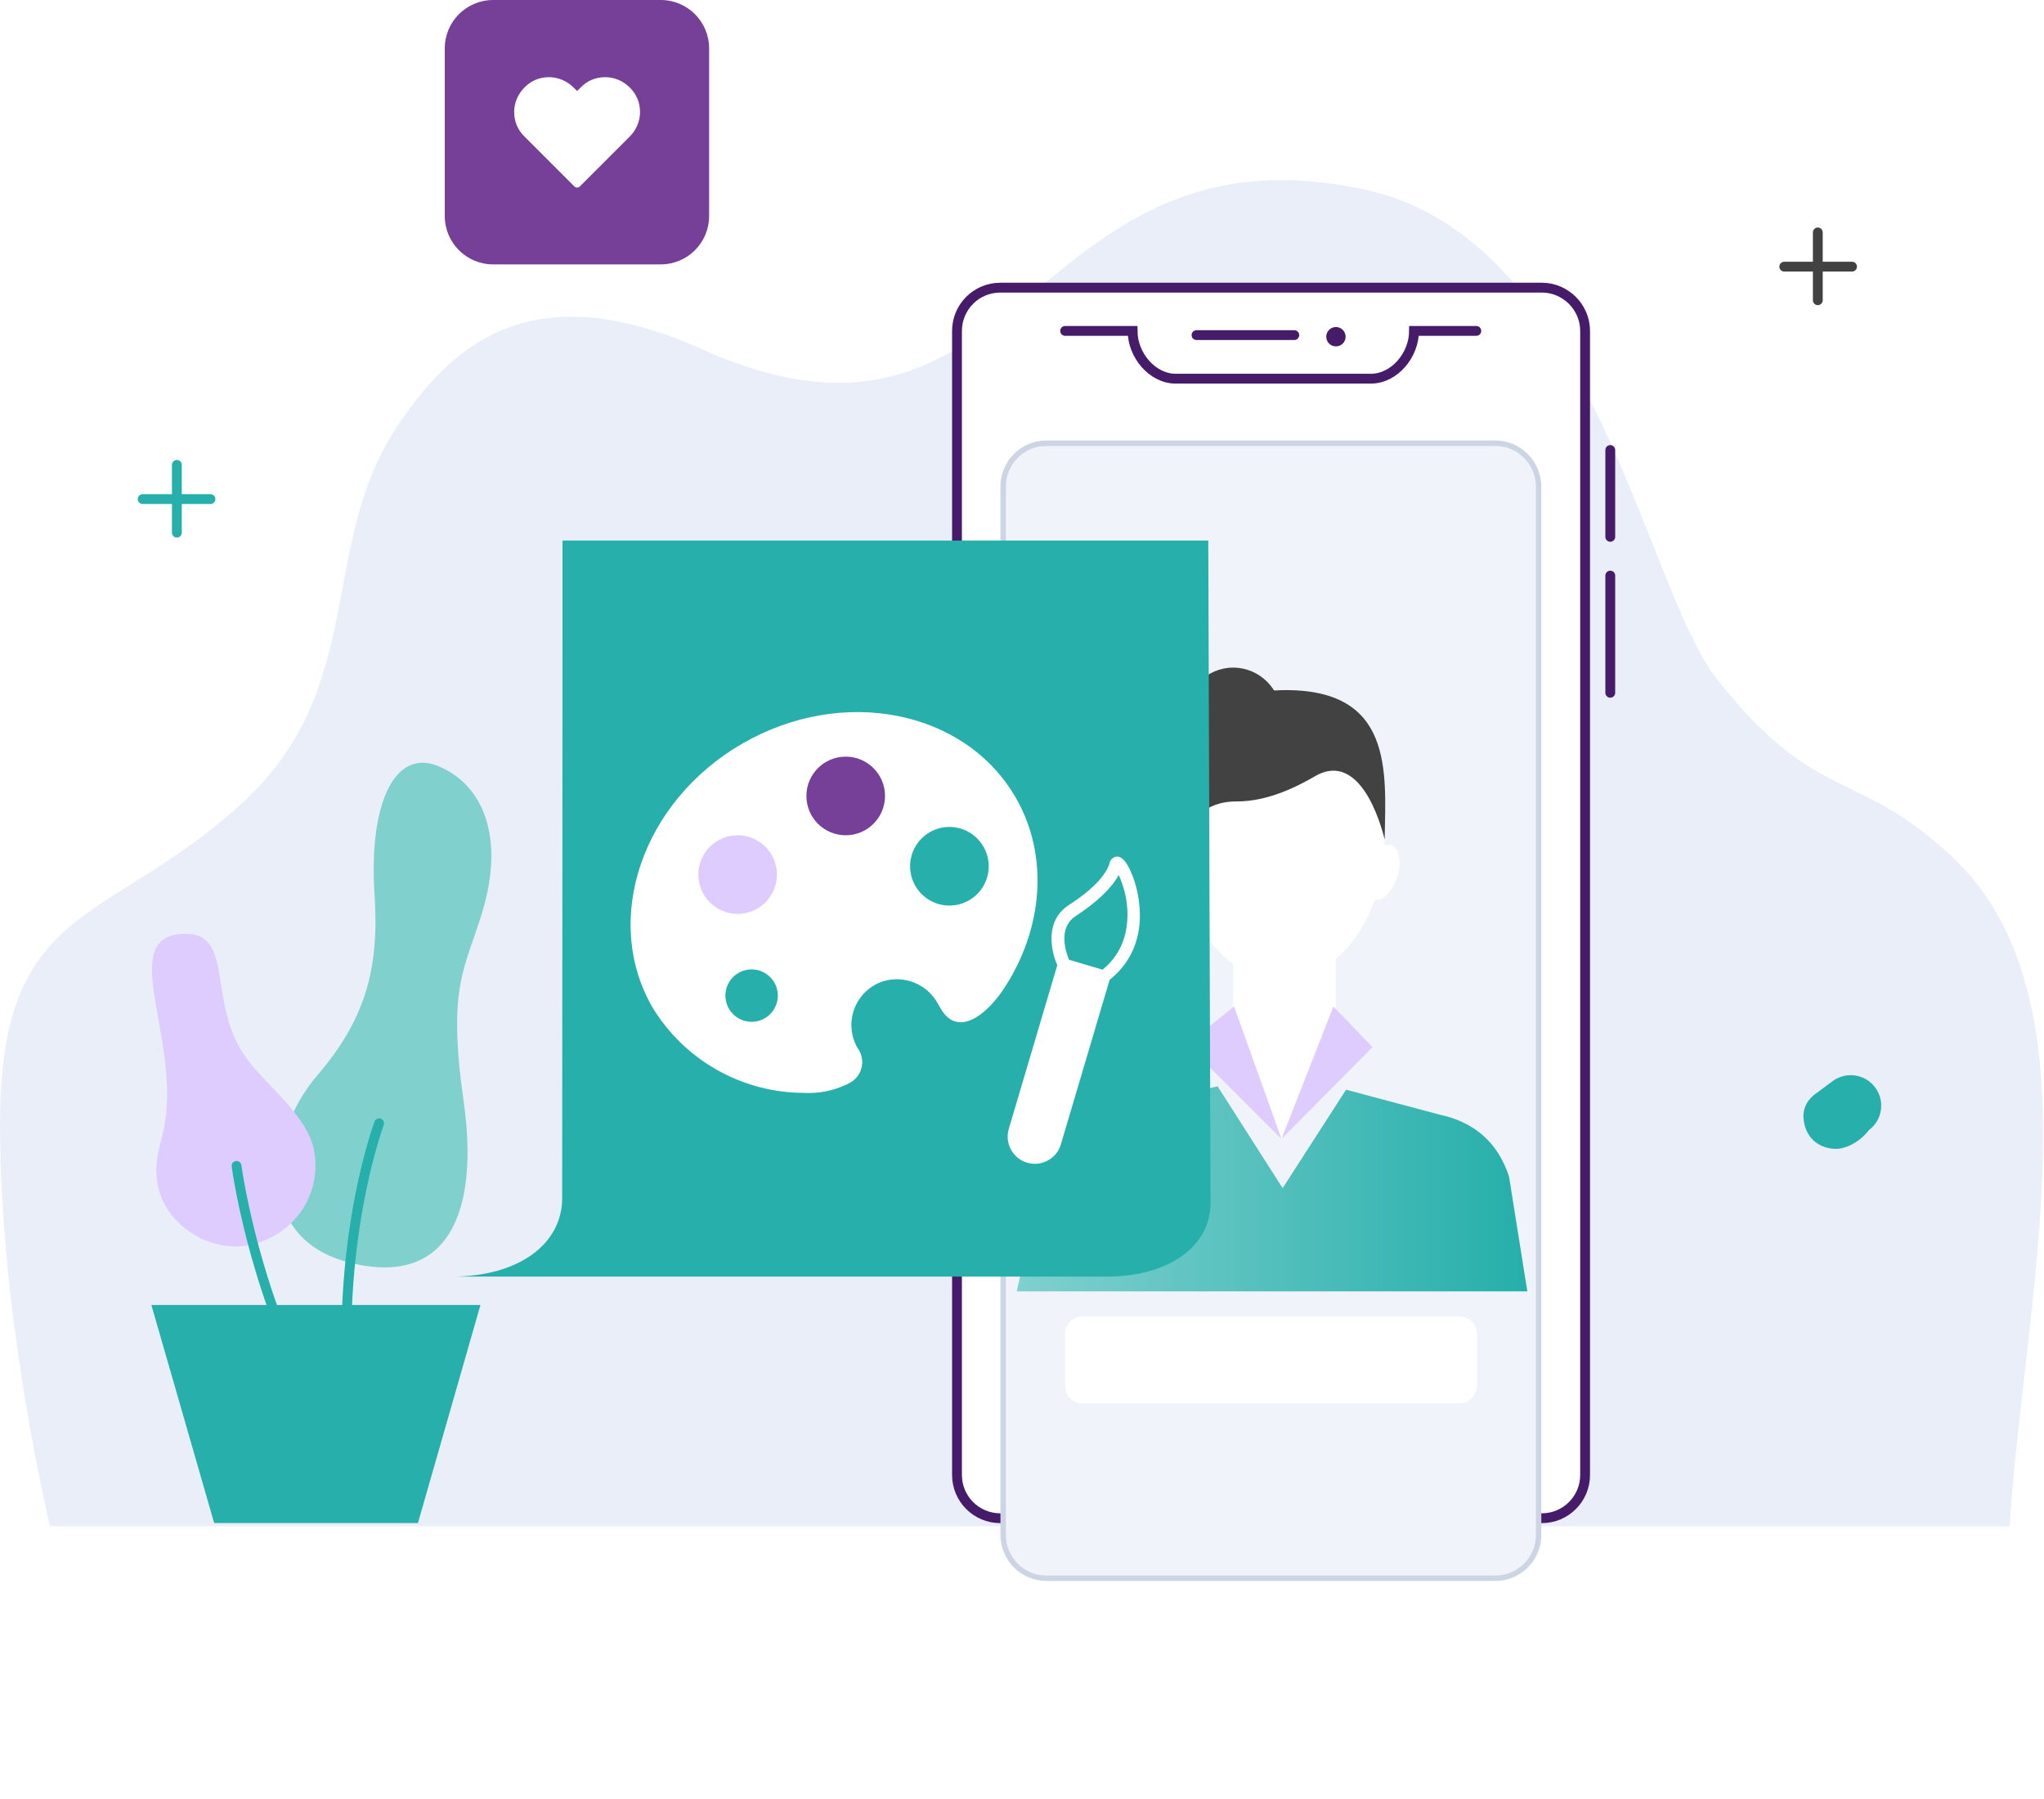 <svg width="208" height="183" viewBox="0 0 208 183" fill="none" xmlns="http://www.w3.org/2000/svg">
<path d="M204.493 155.291C206.098 131.141 213.853 101.569 198.752 87.275C188.985 78.01 184.822 81.985 174.673 69.039C167.327 59.675 162.022 24.189 138.759 19.26C104.369 11.966 104.478 50.31 71.42 35.525C54.307 27.869 46.117 34.802 40.403 43.41C32.241 55.732 37.547 70.025 24.487 81.854C10.747 94.307 0 91.711 0 114.383C0 134.295 5.088 155.291 5.088 155.291" fill="#EAEEF9"/>
<path d="M44.531 77.924C40.17 76.168 37.51 81.763 38.113 90.978C38.607 98.493 37.236 103.649 32.271 109.436C27.307 115.223 25.662 125.974 35.59 128.47C45.518 130.966 48.837 123.506 47.164 111.932C45.518 100.358 47.328 98.548 49.029 92.953C51.442 85.164 49.139 79.761 44.531 77.924Z" fill="#80D0CE"/>
<path d="M38.58 114.291C38.58 114.291 32.491 130.527 36.769 151.289" stroke="#26AFAB" stroke-miterlimit="10" stroke-linecap="round"/>
<path d="M18.641 95.01C24.126 94.763 20.807 102.387 25.415 108.119C27.444 110.643 31.202 113.632 31.915 116.841C32.792 120.9 30.571 124.959 26.402 126.413C21.932 127.949 17.379 124.904 16.282 121.449C15.322 118.404 16.447 116.484 16.803 114.181C18.174 105.185 11.921 95.311 18.641 95.01Z" fill="#DECCFF"/>
<path d="M24.071 118.623C24.071 118.623 26.32 135.902 36.056 149.34" stroke="#26AFAB" stroke-miterlimit="10" stroke-linecap="round"/>
<path d="M42.529 154.963H21.795L15.404 132.775H48.892L42.529 154.963Z" fill="#26AFAB"/>
<path d="M156.901 29.267H101.787C99.356 29.267 97.385 31.237 97.385 33.668V150.071C97.385 152.501 99.356 154.472 101.787 154.472H156.901C159.331 154.472 161.302 152.501 161.302 150.071V33.668C161.302 31.237 159.298 29.267 156.901 29.267Z" fill="white" stroke="#461B6A" stroke-miterlimit="10"/>
<g filter="url(#filter0_d_79059_1057)">
<path d="M152.171 34.095H106.484C104.053 34.095 102.083 36.065 102.083 38.496V145.177C102.083 147.607 104.053 149.578 106.484 149.578H152.171C154.602 149.578 156.572 147.607 156.572 145.177V38.529C156.572 36.098 154.602 34.095 152.171 34.095Z" fill="#F0F3F9"/>
<path d="M152.171 34.095H106.484C104.053 34.095 102.083 36.065 102.083 38.496V145.177C102.083 147.607 104.053 149.578 106.484 149.578H152.171C154.602 149.578 156.572 147.607 156.572 145.177V38.529C156.572 36.098 154.602 34.095 152.171 34.095Z" stroke="#CDD5E4" stroke-width="0.552" stroke-miterlimit="10"/>
</g>
<path d="M150.233 33.668H143.894C143.894 36.099 141.923 38.529 139.493 38.529H119.655C117.224 38.529 115.253 36.099 115.253 33.668H108.389" fill="white"/>
<path d="M150.233 33.668H143.894C143.894 36.099 141.923 38.529 139.493 38.529H119.655C117.224 38.529 115.253 36.099 115.253 33.668H108.389" stroke="#461B6A" stroke-miterlimit="10" stroke-linecap="round"/>
<path d="M121.757 34.095H131.709" stroke="#461B6A" stroke-miterlimit="10" stroke-linecap="round"/>
<path d="M135.946 35.244C136.49 35.244 136.931 34.803 136.931 34.259C136.931 33.715 136.49 33.273 135.946 33.273C135.401 33.273 134.96 33.715 134.96 34.259C134.96 34.803 135.401 35.244 135.946 35.244Z" fill="#461B6A"/>
<path d="M148.525 142.779H110.162C109.177 142.779 108.389 141.99 108.389 141.005V135.717C108.389 134.732 109.177 133.943 110.162 133.943H148.525C149.511 133.943 150.299 134.732 150.299 135.717V141.005C150.266 141.99 149.478 142.779 148.525 142.779Z" fill="white"/>
<path d="M163.864 45.787V54.622" stroke="#461B6A" stroke-miterlimit="10" stroke-linecap="round"/>
<path d="M163.864 58.565V70.487" stroke="#461B6A" stroke-miterlimit="10" stroke-linecap="round"/>
<path d="M135.943 110.099L130.407 115.887L125.491 110.099V88.689H135.92L135.943 110.099Z" fill="white"/>
<g filter="url(#filter1_d_79059_1057)">
<path d="M103.462 126.387L106.264 114.098C107.413 111.042 109.963 108.699 113.133 107.872L123.906 105.529L130.522 115.889L136.977 105.874L146.556 108.424C150.071 109.182 152.46 111.295 153.562 114.718L155.423 126.387H103.462Z" fill="url(#paint0_linear_79059_1057)"/>
</g>
<path d="M125.583 102.405L120.782 106.264L130.407 115.889L125.583 102.405Z" fill="#DECCFF"/>
<path d="M135.691 102.405L139.665 106.54L130.407 115.889L135.691 102.405Z" fill="#DECCFF"/>
<path d="M130.201 74.105C129.626 76.218 127.674 77.712 125.492 77.712C122.804 77.712 120.599 75.506 120.599 72.819C120.599 70.131 122.804 67.926 125.492 67.926C128.179 67.926 130.384 70.131 130.384 72.819L130.201 74.105Z" fill="#424242"/>
<path d="M141.548 85.98C141.341 85.911 141.112 85.934 140.882 86.026C140.882 85.819 140.882 85.612 140.882 85.405C140.882 77.503 138.631 71.071 130.361 71.071C121.632 71.071 119.84 77.48 119.84 85.405C119.84 85.612 119.84 85.819 119.863 86.026C119.634 85.934 119.404 85.911 119.197 85.98C118.37 86.232 118.095 87.703 118.577 89.219C119.036 90.712 120.047 91.722 120.874 91.539C122.574 96.363 126.18 99.716 130.384 99.716C134.588 99.716 138.194 96.386 139.894 91.539C140.698 91.722 141.709 90.712 142.191 89.219C142.674 87.703 142.375 86.232 141.548 85.98Z" fill="white"/>
<path d="M140.905 85.405C141.02 78.56 141.87 69.969 130.384 70.221C118.899 70.474 118.049 78.56 119.863 85.405C119.909 85.612 121.517 81.546 125.698 81.546C127.237 81.546 129.81 81.316 133.784 78.996C138.884 76.01 140.905 85.52 140.905 85.405Z" fill="#424242"/>
<path d="M67.234 26.9H50.187C47.461 26.9 45.261 24.7 45.261 21.973V4.927C45.261 2.201 47.461 0 50.187 0H67.234C69.96 0 72.161 2.201 72.161 4.927V21.973C72.161 24.7 69.96 26.9 67.234 26.9Z" fill="#763F98"/>
<path d="M64.081 8.902C63.424 8.245 62.537 7.851 61.585 7.851C60.632 7.851 59.745 8.212 59.088 8.902L58.727 9.263L58.366 8.902C57.709 8.245 56.789 7.851 55.87 7.851C54.917 7.851 54.03 8.212 53.373 8.902C52.716 9.559 52.322 10.445 52.322 11.398C52.322 12.35 52.684 13.237 53.373 13.894L58.464 18.985C58.53 19.051 58.629 19.084 58.727 19.084C58.826 19.084 58.924 19.051 58.99 18.985L64.081 13.894C64.738 13.237 65.132 12.35 65.132 11.398C65.132 10.445 64.77 9.559 64.081 8.902Z" fill="white"/>
<path d="M190.173 114.992C191.553 113.974 191.848 112.036 190.83 110.656C189.812 109.277 187.874 108.981 186.494 109.999L184.721 111.313C184.721 111.313 183.341 112.2 183.538 113.875C183.834 116.569 186.166 117.028 187.217 116.864C189.089 116.536 190.173 114.992 190.173 114.992Z" fill="#26AFAB"/>
<path d="M17.999 47.298V54.195" stroke="#26AFAB" stroke-miterlimit="10" stroke-linecap="round"/>
<path d="M21.415 50.779H14.518" stroke="#26AFAB" stroke-miterlimit="10" stroke-linecap="round"/>
<path d="M184.983 23.648V30.546" stroke="#424242" stroke-miterlimit="10" stroke-linecap="round"/>
<path d="M188.465 27.13H181.568" stroke="#424242" stroke-miterlimit="10" stroke-linecap="round"/>
<path d="M123.186 122.332C123.218 126.821 118.925 129.887 112.632 129.887H46C52.686 129.887 57.209 126.649 57.209 121.89L57.242 63.561V55H122.956L123.186 122.332Z" fill="#26AFAB"/>
<path d="M75.544 75.657C65.333 81.552 61.242 93.571 66.398 102.501C69.674 107.892 75.522 111.187 81.83 111.196C83.371 111.279 84.907 110.961 86.287 110.271C86.963 109.981 87.469 109.397 87.659 108.686C87.85 107.975 87.704 107.216 87.263 106.626C86.561 105.405 86.445 103.933 86.95 102.617C87.454 101.301 88.523 100.282 89.862 99.843C90.903 99.523 92.023 99.571 93.034 99.976C94.044 100.383 94.885 101.123 95.416 102.073L95.73 102.616C97.411 105.527 100.283 103.407 102.147 100.606C106.108 94.607 106.812 87.13 103.364 81.158C98.209 72.228 85.756 69.761 75.545 75.657L75.544 75.657ZM77.82 103.608C77.207 103.962 76.478 104.058 75.795 103.875C75.112 103.692 74.529 103.245 74.175 102.631C73.822 102.019 73.726 101.291 73.909 100.608C74.092 99.924 74.539 99.341 75.152 98.987C75.765 98.634 76.493 98.537 77.177 98.721C77.86 98.904 78.442 99.351 78.796 99.964C79.15 100.577 79.246 101.305 79.063 101.988C78.88 102.671 78.433 103.255 77.82 103.608ZM76.527 92.033L76.527 92.032C75.761 92.474 74.851 92.594 73.997 92.365C73.142 92.136 72.414 91.578 71.972 90.812C71.53 90.046 71.41 89.135 71.639 88.281C71.868 87.427 72.427 86.698 73.192 86.256C73.959 85.814 74.869 85.694 75.723 85.923C76.577 86.152 77.306 86.711 77.748 87.477C78.19 88.243 78.31 89.153 78.081 90.007C77.852 90.862 77.293 91.59 76.527 92.032L76.527 92.033ZM87.412 84.208C86.647 84.65 85.737 84.769 84.882 84.541C84.028 84.311 83.299 83.753 82.857 82.987C82.415 82.221 82.295 81.311 82.524 80.456C82.753 79.602 83.312 78.874 84.078 78.431C84.843 77.989 85.754 77.87 86.608 78.098C87.463 78.327 88.191 78.886 88.633 79.652C89.075 80.418 89.195 81.328 88.966 82.183C88.737 83.037 88.178 83.765 87.412 84.208ZM98.614 91.603C97.695 92.134 96.602 92.278 95.577 92.003C94.552 91.728 93.678 91.057 93.147 90.138C92.616 89.219 92.472 88.127 92.747 87.102C93.022 86.076 93.693 85.203 94.612 84.672C95.531 84.141 96.623 83.998 97.648 84.272C98.673 84.546 99.547 85.217 100.078 86.137C100.609 87.056 100.753 88.148 100.478 89.173C100.203 90.198 99.532 91.073 98.614 91.603Z" fill="white"/>
<g clip-path="url(#clip0_79059_1057)">
<path d="M104.67 97.162C104.695 88.216 98.007 80.423 89.159 79.05C84.132 78.292 79.148 79.57 75.178 82.656C71.168 85.729 68.669 90.241 68.132 95.248C67.489 101.342 69.937 107.319 74.626 111.249C75.11 111.65 75.669 111.945 76.222 112.109C77.132 112.379 78.137 112.332 79.116 111.934C80.636 111.308 81.635 109.968 81.816 108.343L82.661 100.113C82.86 98.278 84.433 96.892 86.185 96.938C87.165 96.971 88.029 97.398 88.656 98.187C89.188 98.862 89.48 99.766 89.392 100.644L88.499 109.032C88.331 110.618 89.064 112.212 90.427 113.132C91.79 114.053 93.439 114.154 94.863 113.414C100.869 110.286 104.655 104.047 104.671 97.164L104.67 97.162ZM73.018 89.506C73.118 88.589 73.534 87.765 74.26 87.205C74.986 86.645 75.85 86.342 76.756 86.481C76.966 86.5 77.175 86.519 77.373 86.578C78.916 87.035 79.973 88.553 79.781 90.219C79.57 92.094 77.918 93.455 76.043 93.244C75.834 93.225 75.636 93.166 75.438 93.108C74.805 92.92 74.191 92.523 73.782 92.014C73.171 91.316 72.919 90.424 73.019 89.506L73.018 89.506ZM76.668 103.631C75.942 104.19 75.077 104.494 74.171 104.355C73.962 104.336 73.752 104.317 73.554 104.258C72.011 103.801 70.954 102.283 71.147 100.617C71.246 99.7 71.702 98.888 72.388 98.316C73.114 97.756 73.978 97.453 74.884 97.592C75.802 97.692 76.614 98.148 77.185 98.834C77.757 99.52 78.048 100.424 77.909 101.33C77.821 102.208 77.365 103.019 76.668 103.631L76.668 103.631ZM89.7 88.122C88.975 88.681 88.11 88.985 87.204 88.846C86.995 88.827 86.785 88.808 86.587 88.749C85.044 88.292 83.987 86.773 84.179 85.108C84.279 84.191 84.734 83.379 85.421 82.807C86.146 82.247 86.999 81.983 87.917 82.083C88.834 82.183 89.646 82.638 90.218 83.325C90.789 84.011 91.081 84.915 90.942 85.821C90.854 86.698 90.438 87.522 89.7 88.122L89.7 88.122ZM94.065 91.696C94.165 90.779 94.581 89.955 95.307 89.395C95.993 88.823 96.885 88.571 97.803 88.671C98.72 88.771 99.532 89.226 100.104 89.912C100.675 90.599 100.967 91.503 100.828 92.409C100.728 93.326 100.272 94.138 99.586 94.71C98.9 95.281 97.996 95.573 97.09 95.434C96.881 95.415 96.671 95.395 96.473 95.337C94.93 94.88 93.912 93.373 94.065 91.696L94.065 91.696ZM98.462 105.913C97.736 106.473 96.871 106.777 95.966 106.638C95.756 106.619 95.546 106.599 95.348 106.541C93.805 106.083 92.748 104.565 92.941 102.9C93.04 101.983 93.496 101.171 94.182 100.599C94.908 100.039 95.761 99.775 96.678 99.875C97.596 99.975 98.408 100.43 98.979 101.116C99.551 101.802 99.842 102.707 99.743 103.624C99.616 104.49 99.159 105.302 98.462 105.913L98.462 105.913ZM115.265 89.153C114.491 87.116 113.839 87.138 113.618 87.158C113.306 87.195 113.026 87.414 112.92 87.77C112.831 88.217 112.208 89.883 108.756 92.089C106.354 93.659 106.898 96.618 107.591 98.201L102.655 114.861C102.221 116.325 103.057 117.864 104.521 118.298C105.985 118.732 107.524 117.896 107.958 116.432L112.917 99.693C117.546 95.985 115.708 90.275 115.266 89.153L115.265 89.153ZM112.191 98.659L108.788 97.651C108.461 96.866 107.606 94.374 109.512 93.174C111.594 91.81 113.151 90.335 113.838 89.031C114.233 89.88 114.795 91.468 114.727 93.298C114.67 95.52 113.831 97.338 112.191 98.659L112.191 98.659Z" fill="white"/>
</g>
<circle cx="86.061" cy="80.985" r="4" fill="#763F98"/>
<circle cx="75.061" cy="88.985" r="4" fill="#DECCFF"/>
<defs>
<filter id="filter0_d_79059_1057" x="79.806" y="22.818" width="99.042" height="160.036" filterUnits="userSpaceOnUse" color-interpolation-filters="sRGB">
<feFlood flood-opacity="0" result="BackgroundImageFix"/>
<feColorMatrix in="SourceAlpha" type="matrix" values="0 0 0 0 0 0 0 0 0 0 0 0 0 0 0 0 0 0 127 0" result="hardAlpha"/>
<feOffset dy="11"/>
<feGaussianBlur stdDeviation="11"/>
<feColorMatrix type="matrix" values="0 0 0 0 0.398 0 0 0 0 0.477 0 0 0 0 0.575 0 0 0 0.18 0"/>
<feBlend mode="normal" in2="BackgroundImageFix" result="effect1_dropShadow_79059_1057"/>
<feBlend mode="normal" in="SourceGraphic" in2="effect1_dropShadow_79059_1057" result="shape"/>
</filter>
<filter id="filter1_d_79059_1057" x="95.462" y="102.529" width="67.961" height="36.857" filterUnits="userSpaceOnUse" color-interpolation-filters="sRGB">
<feFlood flood-opacity="0" result="BackgroundImageFix"/>
<feColorMatrix in="SourceAlpha" type="matrix" values="0 0 0 0 0 0 0 0 0 0 0 0 0 0 0 0 0 0 127 0" result="hardAlpha"/>
<feOffset dy="5"/>
<feGaussianBlur stdDeviation="4"/>
<feColorMatrix type="matrix" values="0 0 0 0 0 0 0 0 0 0.631 0 0 0 0 0.612 0 0 0 0.22 0"/>
<feBlend mode="normal" in2="BackgroundImageFix" result="effect1_dropShadow_79059_1057"/>
<feBlend mode="normal" in="SourceGraphic" in2="effect1_dropShadow_79059_1057" result="shape"/>
</filter>
<linearGradient id="paint0_linear_79059_1057" x1="103.404" y1="115.947" x2="155.33" y2="115.947" gradientUnits="userSpaceOnUse">
<stop stop-color="#80D0CE"/>
<stop offset="1" stop-color="#26AFAB"/>
</linearGradient>
<clipPath id="clip0_79059_1057">
<rect width="9.283" height="34" fill="white" transform="translate(109.719 84.985) rotate(16.504)"/>
</clipPath>
</defs>
</svg>
